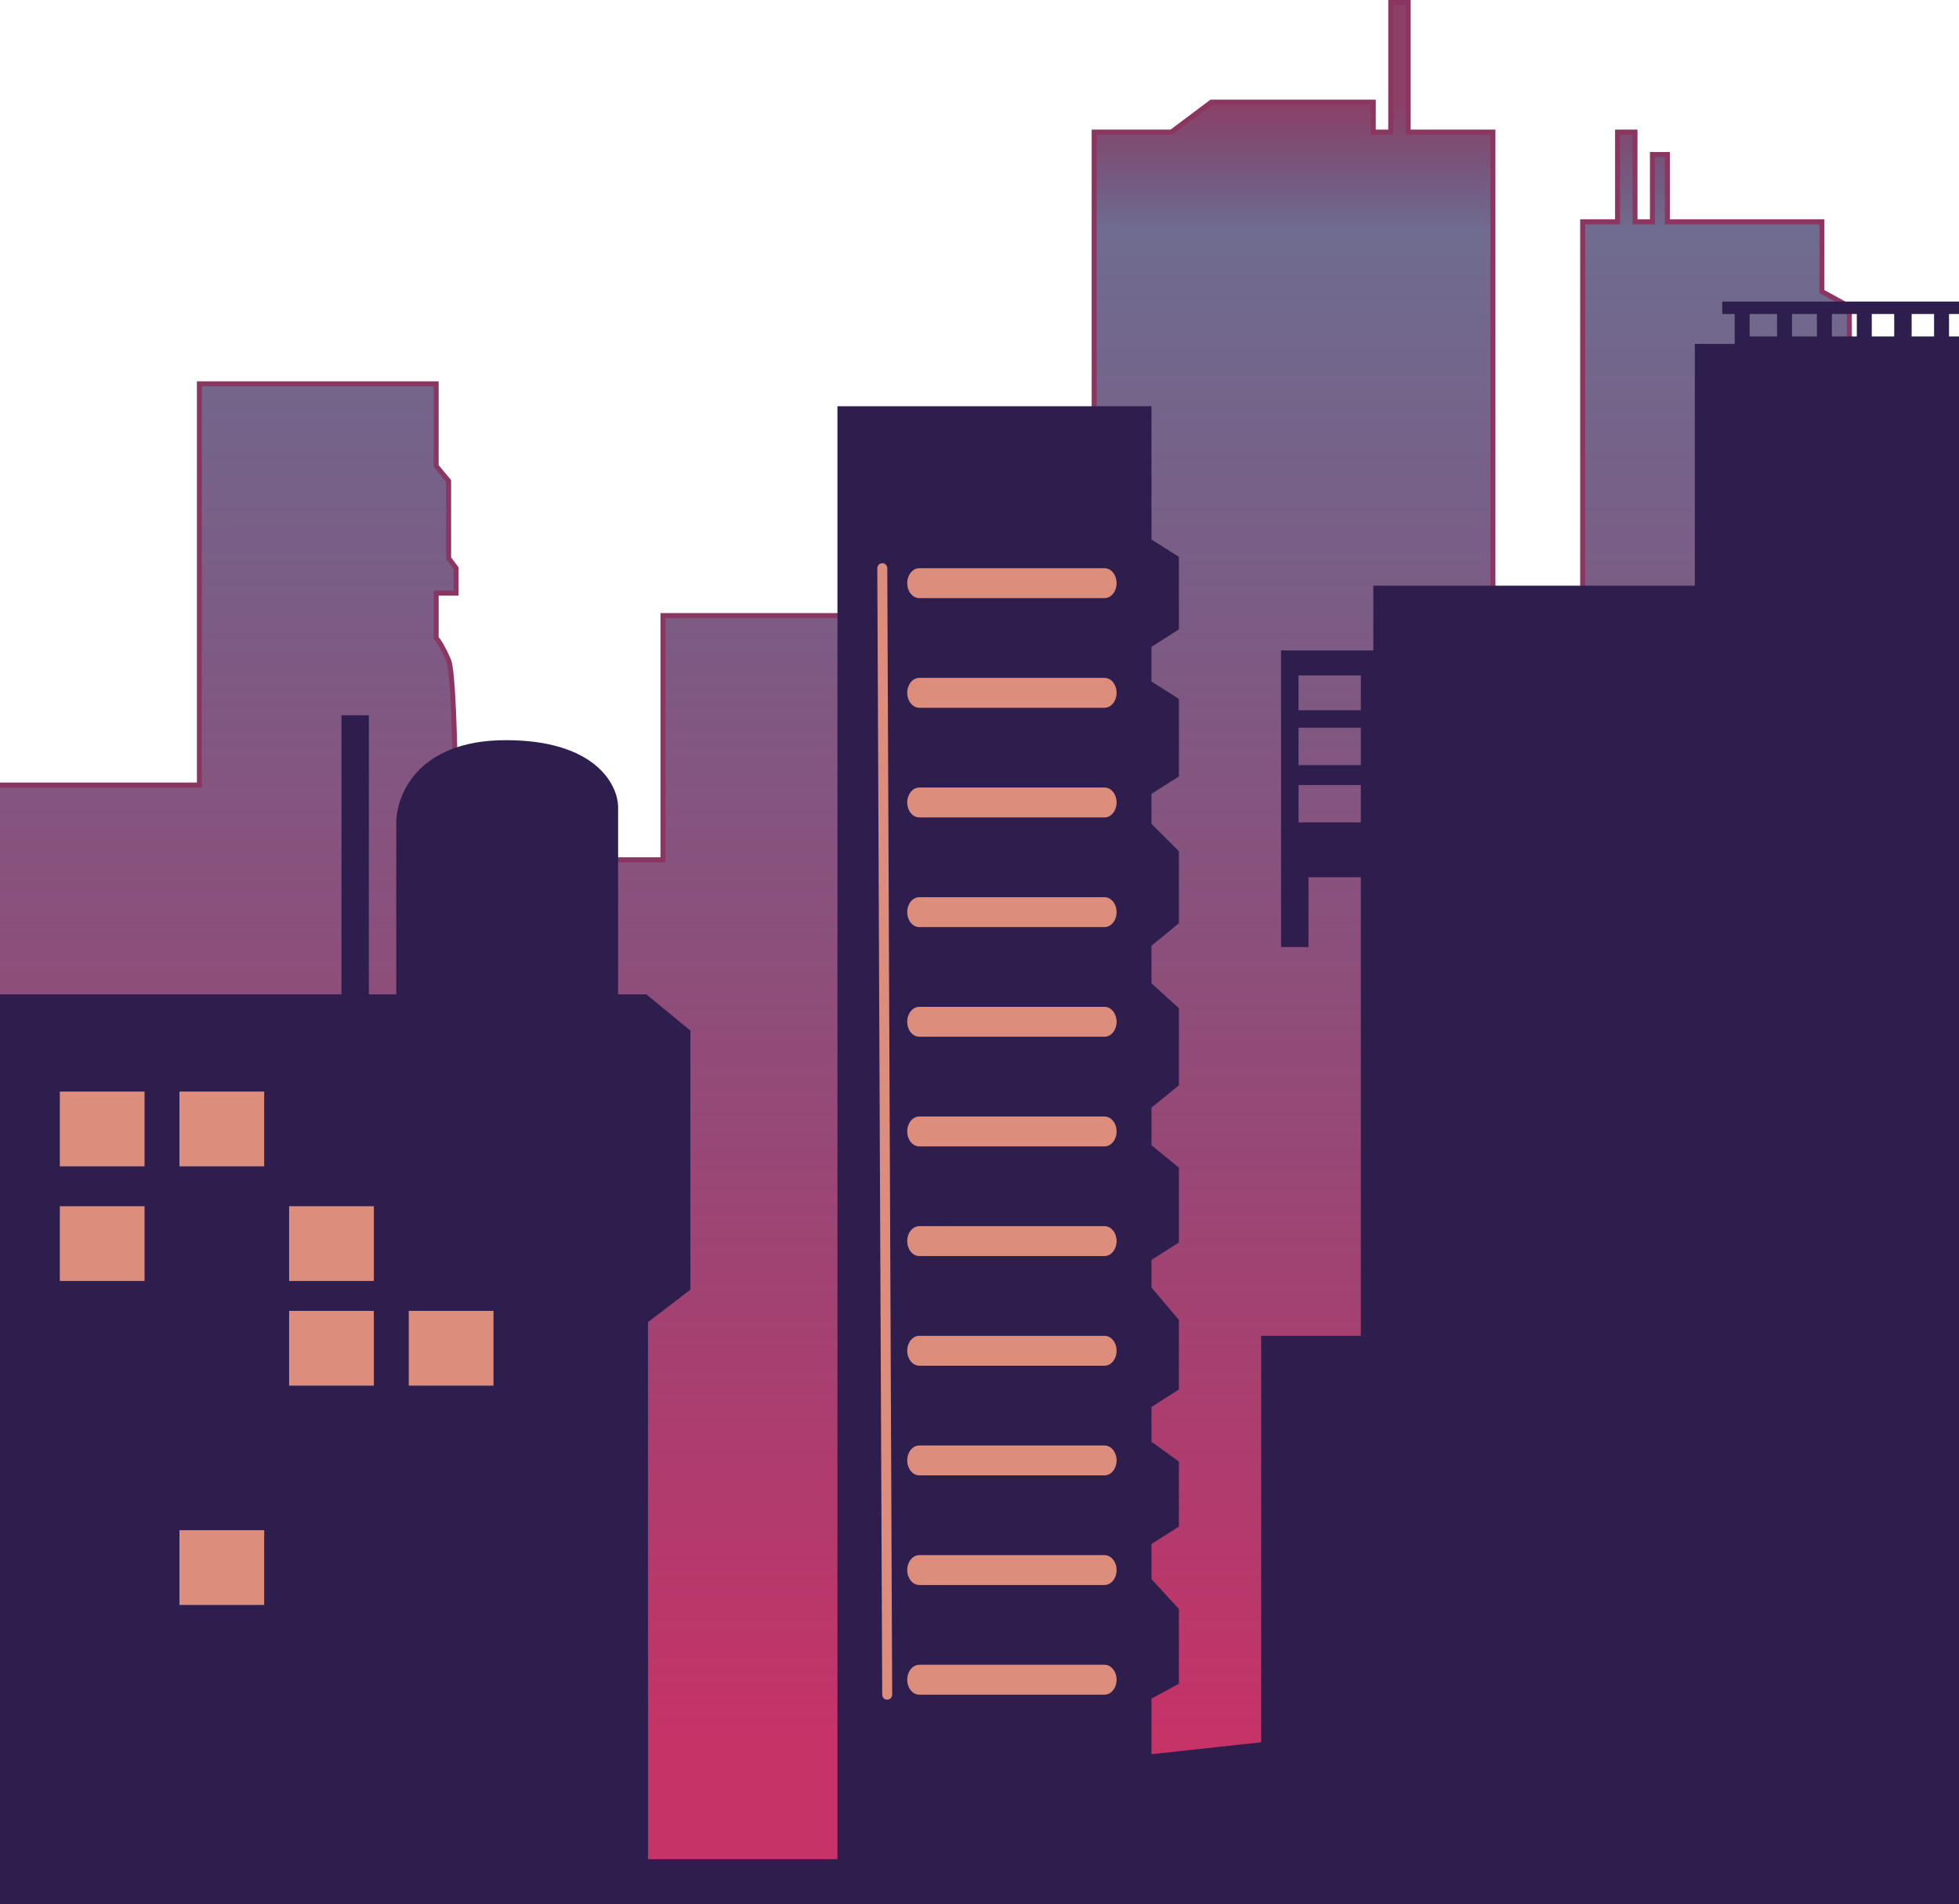 <svg width="393" height="382" viewBox="0 0 393 382" fill="none" xmlns="http://www.w3.org/2000/svg">
<path d="M40 157.5H-8.5L-15.5 391.5L161 429.5L358 439.5L466 369L472.5 172.5L399 161.5H365.5V114L371 112V96.5L365.5 93.5V83.5L371 80V61.5L365.5 58.5V44.5H334.5V31H331.5V44.5H328V26.5H324.5V44.5H317.5V141.5H299.5V26.5H282.5V0.5H279V26.5H275.5V20.5H243L235 26.5H219.5V180.5H190V171L193.5 168V157.5L190 155V148L193.5 145V131L190 129.5V123.5H133V172.5H91.5C91.5 160.333 91.2 135.3 90 132.5C88.8 129.7 87.833 128.333 87.5 128V119H91.5V114L90 112V96.5L87.5 93.5V77H40V157.5Z" fill="url(#paint0_linear_612_718)" stroke="#8B3661"/>
<path fill-rule="evenodd" clip-rule="evenodd" d="M69 200H-13L-36 373.5L60 430L211 453.5L417.5 439.5L406.5 293.5L401.5 69.5L399.5 61H346V62.5H348.5V69.5H340.5V118H276V131H257.5V189.5H262V175.5H273.5V268.5H253.5V350L230.5 352.5V340.5L236 337.5V323L230.5 317V309.5L236 306V293.5L230.5 289.5V282L236 278.5V265L230.5 258.5V252.5L236 249V234.5L230.5 230V222L236 217.5V202.5L230.5 197.5V189.5L236 185V171L230.5 165.5V159L236 155.5V140.5L230.5 137V129.5L236 126V112L230.5 108.5V82H168.5V373.5H129.5V265L138 258.5V207L129.5 200H123.5V162C123.5 157.667 119.1 149 101.5 149C83.9 149 79.833 160 80 165.5V200H73.5V144H69V200ZM350.5 68V62.5H357V68H350.5ZM359 62.5V68H365V62.5H359ZM367 68V62.5H373V68H367ZM375 62.5V68H380.5V62.5H375ZM383 68V62.5H388.5V68H383ZM390.5 62.5V68H396V62.5H390.5ZM260 143V135H273.5V143H260ZM260 145.5V154H273.5V145.5H260ZM260 165.5V157H273.5V165.5H260Z" fill="#2D1E4E"/>
<path d="M401.5 69.5L406.5 293.5L417.5 439.5L211 453.5L60 430L-36 373.5L-13 200H69V144H73.5V200H80V165.5C79.833 160 83.9 149 101.5 149C119.1 149 123.5 157.667 123.5 162V200H129.5L138 207V258.5L129.5 265V373.5H168.5V82H230.5V108.5L236 112V126L230.5 129.5V137L236 140.5V155.5L230.5 159V165.5L236 171V185L230.5 189.5V197.5L236 202.5V217.5L230.5 222V230L236 234.5V249L230.5 252.5V258.5L236 265V278.5L230.5 282V289.5L236 293.5V306L230.5 309.5V317L236 323V337.5L230.5 340.5V352.5L253.5 350V268.5H273.5V175.5H262V189.5H257.5V131H276V118H340.5V69.5H348.5M401.5 69.5H348.5M401.5 69.5L399.5 61H346V62.5H348.5V69.5M260 135V143H273.5V135H260ZM260 145.5V154H273.5V145.5H260ZM260 157V165.5H273.5V157H260ZM350.5 62.5V68H357V62.5H350.5ZM359 62.5V68H365V62.5H359ZM367 62.5V68H373V62.5H367ZM375 62.5V68H380.5V62.5H375ZM383 62.5V68H388.5V62.5H383ZM390.5 62.5V68H396V62.5H390.5Z" stroke="#2D1E4E"/>
<path fill-rule="evenodd" clip-rule="evenodd" d="M178 113.996C177.998 113.443 177.548 112.998 176.996 113C176.443 113.002 175.998 113.452 176 114.004L176.983 340.004C176.985 340.557 177.435 341.002 177.987 341C178.539 340.998 178.985 340.548 178.983 339.996L178 113.996ZM182 117C182 115.343 183.085 114 184.423 114H221.577C222.915 114 224 115.343 224 117C224 118.657 222.915 120 221.577 120H184.423C183.085 120 182 118.657 182 117ZM182 139C182 137.343 183.085 136 184.423 136H221.577C222.915 136 224 137.343 224 139C224 140.657 222.915 142 221.577 142H184.423C183.085 142 182 140.657 182 139ZM184.423 158C183.085 158 182 159.343 182 161C182 162.657 183.085 164 184.423 164H221.577C222.915 164 224 162.657 224 161C224 159.343 222.915 158 221.577 158H184.423ZM182 183C182 181.343 183.085 180 184.423 180H221.577C222.915 180 224 181.343 224 183C224 184.657 222.915 186 221.577 186H184.423C183.085 186 182 184.657 182 183ZM184.423 202C183.085 202 182 203.343 182 205C182 206.657 183.085 208 184.423 208H221.577C222.915 208 224 206.657 224 205C224 203.343 222.915 202 221.577 202H184.423ZM182 227C182 225.343 183.085 224 184.423 224H221.577C222.915 224 224 225.343 224 227C224 228.657 222.915 230 221.577 230H184.423C183.085 230 182 228.657 182 227ZM184.423 246C183.085 246 182 247.343 182 249C182 250.657 183.085 252 184.423 252H221.577C222.915 252 224 250.657 224 249C224 247.343 222.915 246 221.577 246H184.423ZM182 271C182 269.343 183.085 268 184.423 268H221.577C222.915 268 224 269.343 224 271C224 272.657 222.915 274 221.577 274H184.423C183.085 274 182 272.657 182 271ZM184.423 290C183.085 290 182 291.343 182 293C182 294.657 183.085 296 184.423 296H221.577C222.915 296 224 294.657 224 293C224 291.343 222.915 290 221.577 290H184.423ZM182 315C182 313.343 183.085 312 184.423 312H221.577C222.915 312 224 313.343 224 315C224 316.657 222.915 318 221.577 318H184.423C183.085 318 182 316.657 182 315ZM184.423 334C183.085 334 182 335.343 182 337C182 338.657 183.085 340 184.423 340H221.577C222.915 340 224 338.657 224 337C224 335.343 222.915 334 221.577 334H184.423Z" fill="#DC8D7C"/>
<path d="M12 219H29V234H12V219Z" fill="#DC8D7C"/>
<path d="M36 307H53V322H36V307Z" fill="#DC8D7C"/>
<path d="M36 219H53V234H36V219Z" fill="#DC8D7C"/>
<path d="M58 242H75V257H58V242Z" fill="#DC8D7C"/>
<path d="M12 242H29V257H12V242Z" fill="#DC8D7C"/>
<path d="M82 263H99V278H82V263Z" fill="#DC8D7C"/>
<path d="M58 263H75V278H58V263Z" fill="#DC8D7C"/>
<defs>
<linearGradient id="paint0_linear_612_718" x1="229" y1="20.5" x2="229" y2="346.5" gradientUnits="userSpaceOnUse">
<stop offset="0" stop-color="#83315A" stop-opacity="0.927"/>
<stop offset="0.078" stop-color="#292359" stop-opacity="0.67"/>
<stop offset="1" stop-color="#C53367"/>
</linearGradient>
</defs>
</svg>

